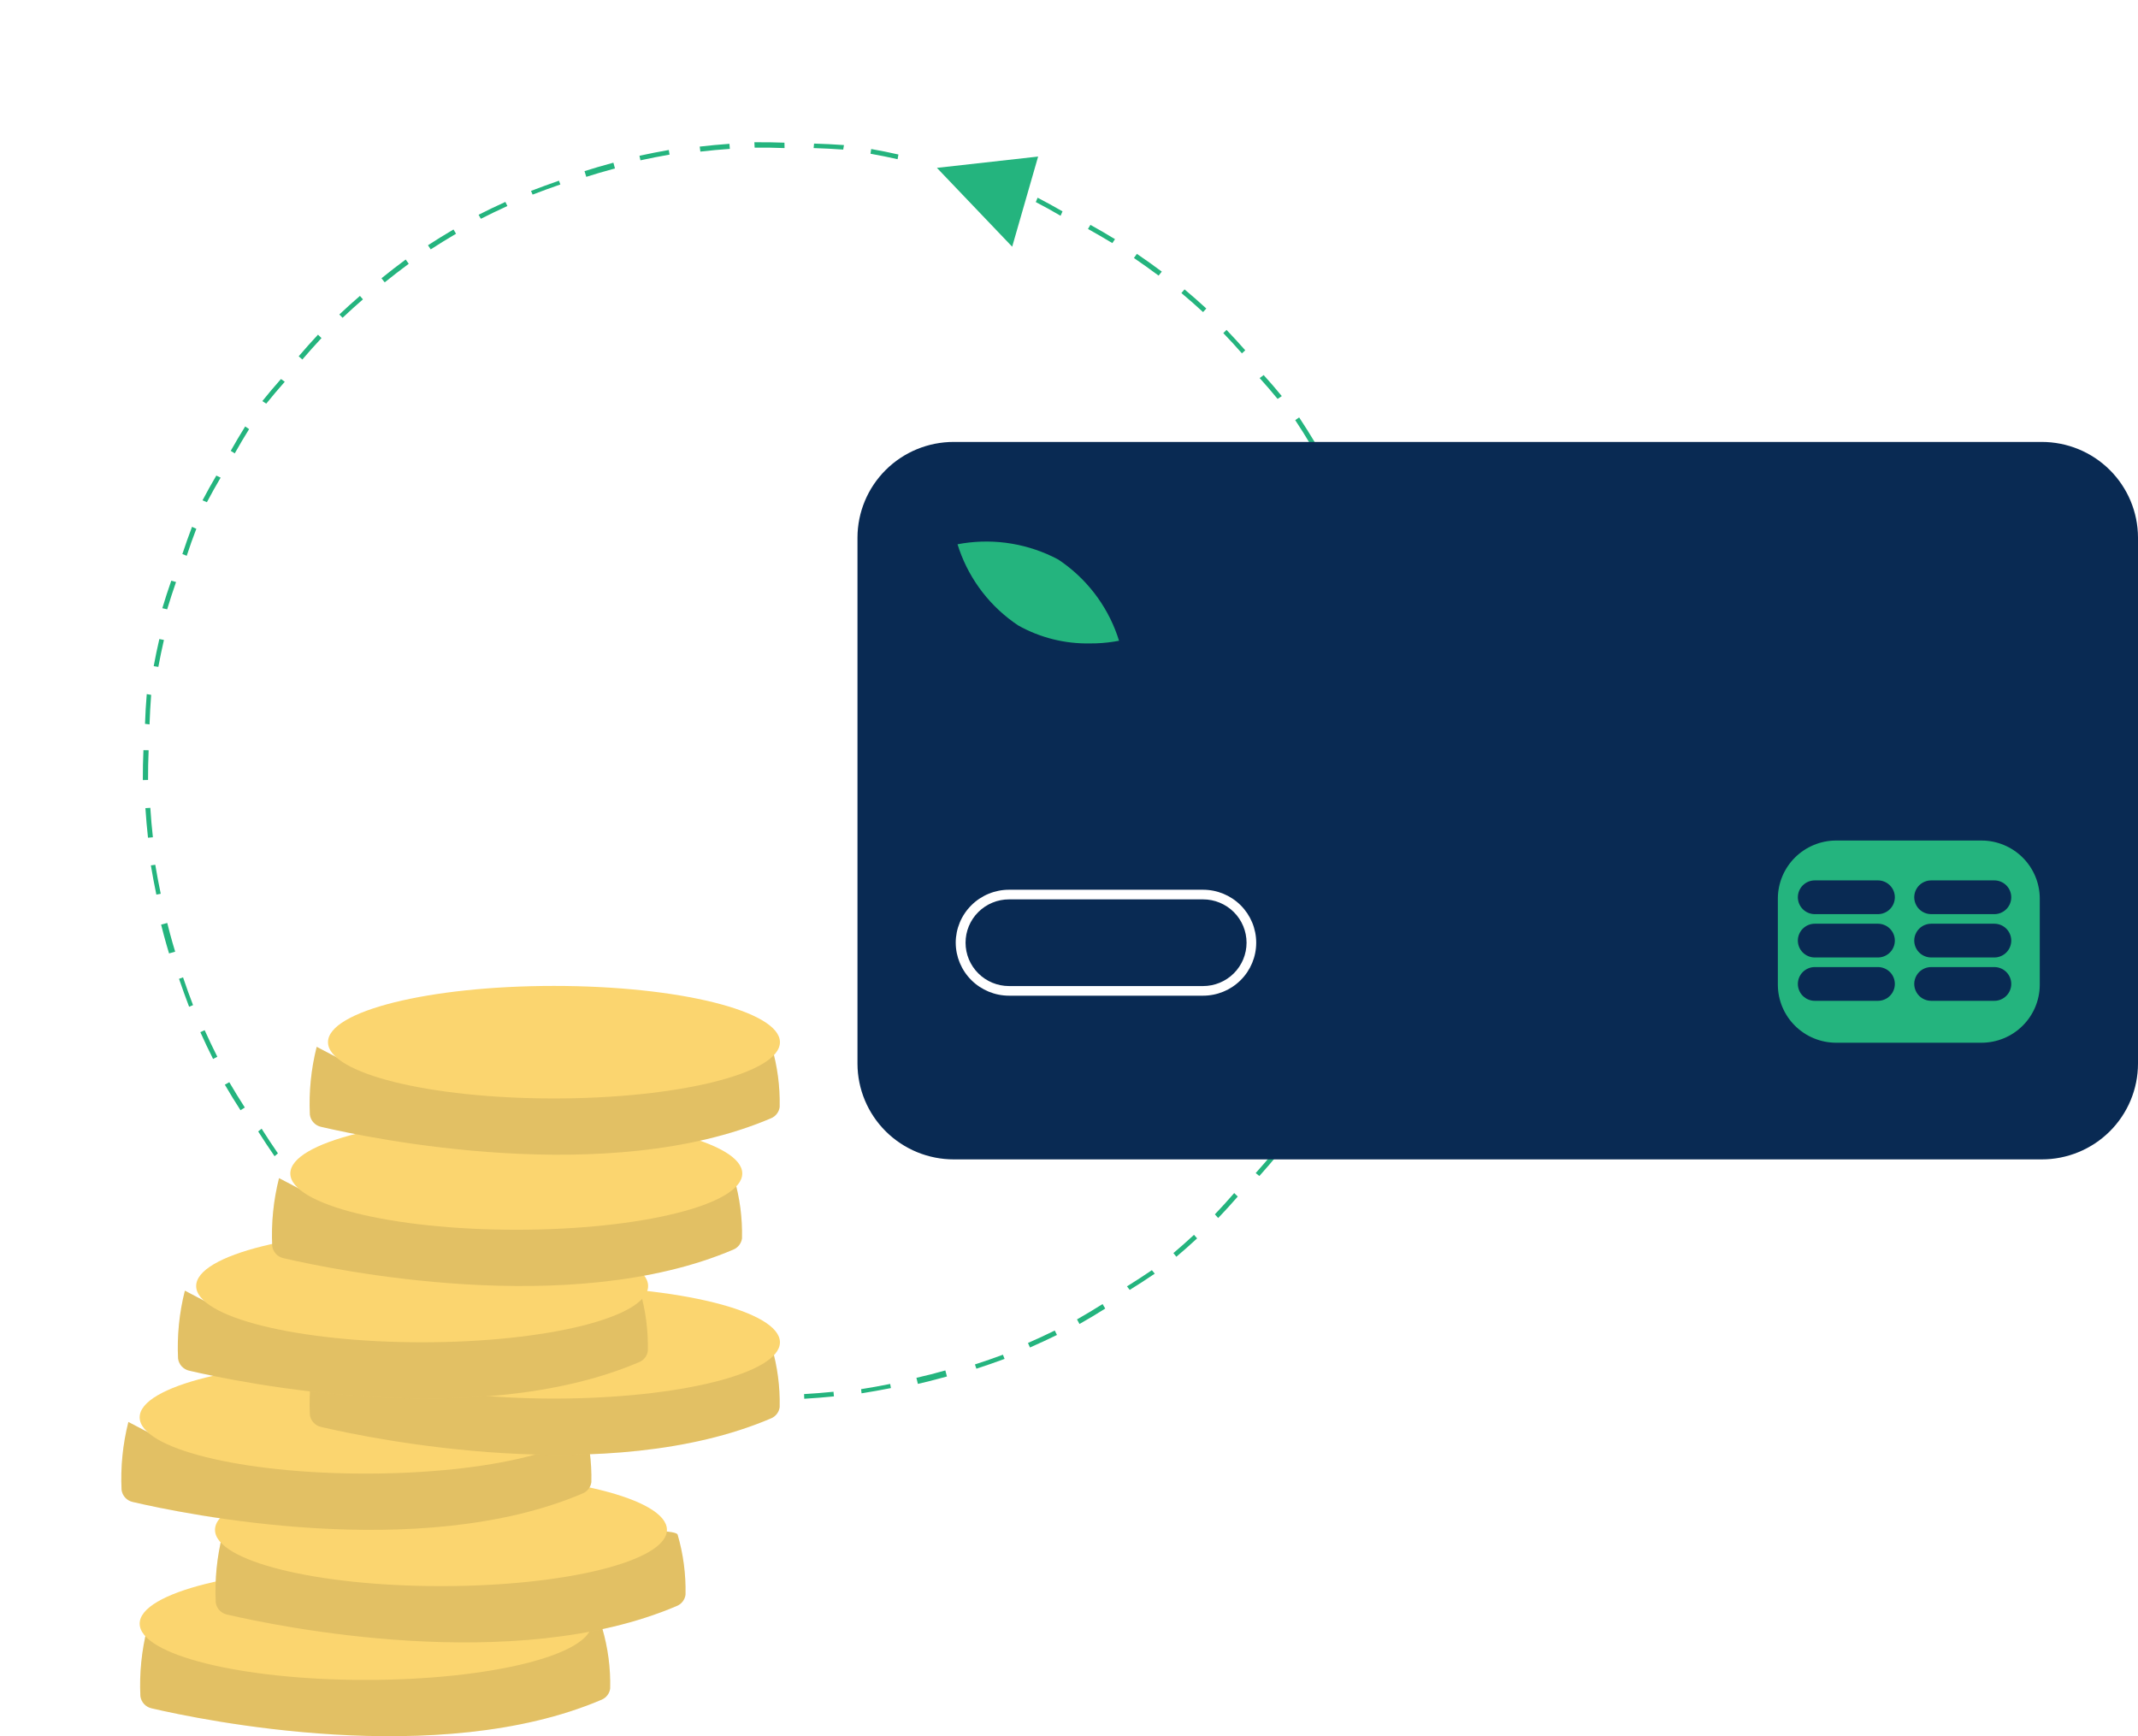<svg width="149" height="121" viewBox="0 0 149 121" fill="none" xmlns="http://www.w3.org/2000/svg">
<g clip-path="url(#clip0)">
<path d="M67.944 95.093C68.595 94.882 69.251 94.653 69.895 94.415L70.011 94.706C69.362 94.946 68.702 95.177 68.046 95.39L67.944 95.093ZM63.968 96.449L63.866 96.025C64.537 95.875 65.216 95.7 65.881 95.51L65.994 95.932C65.787 95.988 65.579 96.043 65.371 96.099C64.91 96.226 64.436 96.343 63.967 96.448L63.968 96.449ZM60.044 97.106L60.01 96.816C60.683 96.707 61.367 96.588 62.038 96.451L62.089 96.74C61.413 96.874 60.726 96.997 60.046 97.105L60.044 97.106ZM71.641 93.596C72.27 93.322 72.898 93.03 73.508 92.729L73.661 93.039C73.045 93.338 72.411 93.635 71.779 93.912L71.641 93.596ZM56.049 97.489L56.037 97.159C56.717 97.121 57.408 97.064 58.088 96.996L58.118 97.32C57.43 97.389 56.734 97.444 56.048 97.484L56.049 97.489ZM75.058 91.954C75.658 91.612 76.256 91.252 76.84 90.885L77.026 91.198C76.446 91.567 75.836 91.931 75.231 92.274L75.058 91.954ZM51.99 97.628L52.003 97.277C52.691 97.311 53.39 97.329 54.079 97.332L54.081 97.683C53.383 97.676 52.679 97.658 51.986 97.624L51.99 97.628ZM78.541 89.651C79.123 89.29 79.701 88.912 80.276 88.524L80.477 88.766C79.902 89.155 79.324 89.532 78.731 89.898L78.541 89.651ZM48.028 97.25L48.066 96.887C48.763 96.997 49.471 97.091 50.17 97.167L50.142 97.534C49.44 97.451 48.728 97.356 48.025 97.246L48.028 97.25ZM81.776 87.332C82.26 86.922 82.743 86.494 83.212 86.059L83.429 86.307C82.957 86.744 82.47 87.176 81.982 87.588L81.776 87.332ZM84.666 84.632C85.125 84.151 85.579 83.651 86.013 83.148L86.261 83.392C85.822 83.897 85.365 84.401 84.897 84.888L84.666 84.632ZM87.51 81.757C87.954 81.262 88.393 80.751 88.813 80.238L89.081 80.429C88.658 80.948 88.215 81.46 87.767 81.959L87.51 81.757ZM36.306 94.03L36.451 93.737C37.073 93.977 37.708 94.201 38.338 94.41L38.208 94.708C37.573 94.497 36.933 94.269 36.306 94.03ZM90.05 78.669C90.397 78.122 90.74 77.557 91.064 76.99L91.338 77.179C91.009 77.75 90.666 78.319 90.316 78.872L90.05 78.669ZM32.883 92.061L33.034 91.768C33.597 92.099 34.175 92.421 34.752 92.727L34.613 93.027C34.031 92.717 33.451 92.394 32.883 92.061ZM92.039 75.294C92.373 74.735 92.7 74.161 93.008 73.589L93.306 73.732C92.995 74.308 92.666 74.887 92.328 75.451L92.039 75.294ZM29.449 90.057L29.649 89.789C30.2 90.134 30.769 90.471 31.339 90.793L31.158 91.068C30.579 90.745 30.006 90.408 29.449 90.057ZM93.955 71.665C94.197 71.049 94.425 70.419 94.639 69.789L94.934 69.926C94.72 70.56 94.487 71.196 94.244 71.817L93.955 71.665ZM26.129 87.575L26.33 87.313C26.828 87.754 27.343 88.189 27.858 88.605L27.674 88.874C27.149 88.457 26.631 88.019 26.129 87.575ZM95.37 67.96C95.595 67.334 95.808 66.696 96.004 66.062L96.329 66.154C96.132 66.794 95.917 67.438 95.689 68.067L95.37 67.96ZM23.025 85.005L23.271 84.764C23.757 85.22 24.261 85.668 24.767 86.1L24.533 86.351C24.021 85.915 23.514 85.463 23.025 85.005ZM96.497 64.086C96.646 63.469 96.783 62.84 96.906 62.217L97.218 62.281C97.095 62.91 96.957 63.544 96.806 64.164L96.497 64.086ZM97.17 60.318C97.284 59.625 97.382 58.921 97.462 58.224L97.823 58.263C97.739 58.962 97.643 59.675 97.529 60.372L97.17 60.318ZM17.992 78.853L18.233 78.664C18.6 79.243 18.98 79.818 19.369 80.383L19.135 80.581C18.745 80.015 18.362 79.44 17.992 78.853ZM97.559 56.405C97.597 55.718 97.619 55.024 97.625 54.338L97.969 54.342C97.962 55.035 97.936 55.736 97.901 56.426L97.559 56.405ZM15.67 75.597L15.98 75.422C16.326 76.017 16.69 76.611 17.063 77.187L16.761 77.375C16.386 76.794 16.015 76.196 15.67 75.597ZM97.671 52.324C97.636 51.647 97.585 50.961 97.521 50.282L97.839 50.262C97.903 50.945 97.954 51.638 97.986 52.321L97.671 52.324ZM13.962 71.936L14.263 71.798C14.543 72.419 14.84 73.042 15.146 73.649L14.85 73.803C14.541 73.189 14.243 72.561 13.962 71.936ZM97.329 48.362C97.226 47.693 97.109 47.014 96.98 46.342L97.255 46.299C97.384 46.977 97.503 47.661 97.607 48.336L97.329 48.362ZM12.477 68.217L12.757 68.115C12.975 68.763 13.209 69.414 13.454 70.05L13.179 70.165C12.934 69.52 12.698 68.868 12.477 68.217ZM96.761 44.463C96.617 43.789 96.454 43.111 96.275 42.447L96.671 42.342C96.851 43.011 97.016 43.694 97.161 44.376L96.761 44.463ZM11.428 65.213C11.358 64.956 11.292 64.698 11.228 64.44L11.656 64.325C11.718 64.579 11.784 64.836 11.854 65.094C11.965 65.507 12.084 65.92 12.208 66.325L11.782 66.448C11.66 66.046 11.54 65.63 11.428 65.213ZM10.897 62.349C10.756 61.673 10.626 60.989 10.514 60.312L10.821 60.268C10.934 60.939 11.062 61.621 11.202 62.29L10.897 62.349ZM94.727 37.904C94.502 37.272 94.342 36.978 94.097 36.353L94.337 36.238C94.587 36.865 94.784 37.337 95.013 37.979L94.727 37.904ZM10.314 58.383C10.239 57.7 10.178 57.007 10.134 56.323L10.476 56.302C10.519 56.981 10.579 57.669 10.655 58.353L10.314 58.383ZM92.404 32.754L92.673 32.598C92.988 33.203 93.293 33.827 93.579 34.45L93.303 34.592C93.02 33.974 92.715 33.356 92.404 32.754ZM9.954 54.368C9.952 53.677 9.965 52.975 9.996 52.282L10.359 52.288C10.329 52.972 10.315 53.672 10.318 54.359L9.954 54.368ZM90.262 29.282L90.54 29.091C90.921 29.666 91.295 30.261 91.65 30.855L91.364 31.033C91.011 30.437 90.643 29.847 90.262 29.276L90.262 29.282ZM10.106 50.447C10.131 49.763 10.167 49.059 10.227 48.373L10.534 48.427C10.482 49.107 10.445 49.804 10.421 50.487L10.106 50.447ZM87.787 26.35L88.067 26.14C88.498 26.615 88.924 27.109 89.33 27.605L89.038 27.802C88.637 27.312 88.214 26.822 87.787 26.35ZM10.711 46.426C10.828 45.795 10.96 45.16 11.105 44.536L11.425 44.602C11.281 45.221 11.15 45.851 11.035 46.478L10.711 46.426ZM85.254 23.216L85.478 22.991C85.921 23.452 86.36 23.931 86.783 24.413L86.551 24.627C86.131 24.148 85.695 23.671 85.254 23.214L85.254 23.216ZM11.313 42.387C11.504 41.748 11.715 41.102 11.937 40.469L12.269 40.563C12.048 41.191 11.841 41.832 11.651 42.466L11.313 42.387ZM82.334 20.424L82.552 20.168C83.064 20.597 83.575 21.046 84.069 21.5L83.844 21.751C83.348 21.294 82.841 20.849 82.334 20.424ZM12.709 38.613C12.92 37.977 13.146 37.339 13.383 36.715L13.683 36.853C13.442 37.472 13.22 38.104 13.013 38.736L12.709 38.613ZM79.024 17.98L79.231 17.692C79.817 18.089 80.402 18.505 80.967 18.93L80.745 19.209C80.181 18.787 79.603 18.375 79.024 17.98ZM14.114 34.87C14.419 34.292 14.742 33.71 15.076 33.144L15.376 33.288C15.043 33.85 14.723 34.427 14.419 35.001L14.114 34.87ZM75.824 15.953L75.993 15.671C76.567 15.988 77.144 16.323 77.706 16.668L77.521 16.942C76.967 16.606 76.39 16.274 75.824 15.957L75.824 15.953ZM16.08 31.421C16.402 30.848 16.742 30.275 17.088 29.72L17.36 29.908C17.017 30.459 16.68 31.027 16.361 31.597L16.08 31.421ZM72.186 14.083L72.312 13.779C72.892 14.081 73.477 14.4 74.048 14.731L73.913 15.038C73.343 14.7 72.763 14.383 72.186 14.083ZM18.282 27.954C18.699 27.436 19.136 26.914 19.581 26.416L19.847 26.605C19.406 27.104 18.972 27.617 18.556 28.131L18.282 27.954ZM20.817 24.831C21.251 24.321 21.703 23.815 22.161 23.324L22.405 23.562C21.951 24.048 21.502 24.551 21.07 25.057L20.817 24.831ZM23.649 21.917C24.115 21.477 24.599 21.041 25.084 20.623L25.295 20.863C24.814 21.277 24.335 21.711 23.875 22.148L23.649 21.917ZM60.667 10.715L60.714 10.385C61.346 10.497 61.985 10.624 62.613 10.768L62.554 11.095C61.93 10.954 61.296 10.826 60.667 10.715ZM26.585 19.394C27.136 18.947 27.705 18.507 28.272 18.088L28.487 18.384C27.921 18.805 27.358 19.236 26.811 19.678L26.585 19.394ZM56.703 10.32L56.733 10.006C57.426 10.027 58.127 10.061 58.816 10.11L58.765 10.425C58.088 10.375 57.391 10.341 56.703 10.32ZM29.827 17.092C30.405 16.714 31.008 16.345 31.605 15.994L31.782 16.291C31.188 16.639 30.595 17.005 30.016 17.38L29.827 17.092ZM52.591 10.288L52.573 9.915C53.267 9.907 53.972 9.916 54.669 9.944L54.676 10.32C53.989 10.29 53.285 10.285 52.594 10.289L52.591 10.288ZM33.354 14.968C33.966 14.657 34.594 14.355 35.22 14.072L35.361 14.359C34.74 14.641 34.117 14.94 33.511 15.248L33.354 14.968ZM48.811 10.569L48.764 10.216C49.45 10.136 50.147 10.072 50.835 10.023L50.864 10.377C50.18 10.422 49.49 10.487 48.811 10.566L48.811 10.569ZM37.007 13.305C37.648 13.056 38.304 12.823 38.954 12.593L39.053 12.856C38.406 13.079 37.755 13.318 37.119 13.563L37.007 13.305ZM44.633 11.173L44.565 10.855C45.241 10.707 45.929 10.572 46.609 10.453L46.663 10.775C45.988 10.893 45.304 11.027 44.633 11.173ZM40.736 11.927C41.347 11.732 41.971 11.547 42.596 11.38L42.749 11.339L42.858 11.742L42.704 11.783C42.084 11.949 41.464 12.132 40.858 12.325L40.736 11.927Z" fill="#24B47E"/>
<path d="M70.54 17.194L72.348 10.911L65.295 11.699L70.54 17.194Z" fill="#24B47E"/>
<path d="M66.475 80.802C64.697 80.803 62.992 80.101 61.733 78.852C60.474 77.602 59.764 75.906 59.759 74.135V37.467C59.762 35.696 60.472 33.999 61.731 32.748C62.99 31.498 64.697 30.797 66.475 30.8H142.284C144.062 30.798 145.768 31.498 147.028 32.749C148.287 33.999 148.996 35.696 149 37.467V74.135C148.996 75.906 148.287 77.603 147.028 78.853C145.768 80.104 144.062 80.805 142.284 80.802H66.475ZM66.606 65.701C66.609 66.681 67.002 67.62 67.699 68.312C68.396 69.004 69.34 69.393 70.324 69.393H83.841C84.824 69.393 85.767 69.004 86.462 68.311C87.157 67.619 87.547 66.68 87.547 65.701C87.547 64.722 87.157 63.783 86.462 63.09C85.767 62.398 84.824 62.009 83.841 62.009H70.324C69.339 62.008 68.394 62.397 67.697 63.09C66.999 63.782 66.607 64.723 66.605 65.704L66.606 65.701ZM70.324 68.722C69.519 68.722 68.748 68.404 68.179 67.837C67.61 67.271 67.291 66.502 67.291 65.701C67.291 64.9 67.61 64.131 68.179 63.565C68.748 62.998 69.519 62.68 70.324 62.68H83.841C84.645 62.68 85.417 62.998 85.986 63.565C86.554 64.131 86.874 64.9 86.874 65.701C86.874 66.502 86.554 67.271 85.986 67.837C85.417 68.404 84.645 68.722 83.841 68.722H70.324Z" fill="#092A53"/>
<path d="M67.113 37.866C69.39 37.516 71.72 37.912 73.751 38.995C75.665 40.267 77.11 42.126 77.867 44.289L77.986 44.656L77.604 44.722C77.06 44.807 76.51 44.847 75.959 44.843C74.212 44.876 72.488 44.444 70.965 43.593C69.052 42.321 67.608 40.462 66.851 38.298L66.731 37.932L67.113 37.866Z" fill="#24B47E"/>
<path d="M142.154 68.645C142.148 69.713 141.718 70.736 140.958 71.49C140.199 72.245 139.171 72.669 138.098 72.672H127.957C126.885 72.669 125.857 72.245 125.097 71.49C124.337 70.736 123.907 69.713 123.901 68.645V62.607C123.907 61.538 124.337 60.516 125.097 59.761C125.857 59.007 126.885 58.582 127.957 58.579H138.098C139.171 58.582 140.199 59.007 140.958 59.761C141.718 60.516 142.148 61.538 142.154 62.607V68.645Z" fill="#24B47E"/>
<path d="M126.477 69.751C126.163 69.751 125.863 69.627 125.641 69.406C125.42 69.186 125.295 68.886 125.295 68.574C125.295 68.262 125.42 67.963 125.641 67.742C125.863 67.522 126.163 67.398 126.477 67.398H130.873C131.186 67.398 131.487 67.522 131.708 67.742C131.93 67.963 132.054 68.262 132.054 68.574C132.054 68.886 131.93 69.186 131.708 69.406C131.487 69.627 131.186 69.751 130.873 69.751H126.477Z" fill="#092A53"/>
<path d="M134.587 69.751C134.38 69.751 134.176 69.696 133.996 69.593C133.816 69.49 133.667 69.341 133.564 69.162C133.46 68.983 133.406 68.78 133.406 68.573C133.406 68.367 133.461 68.163 133.565 67.985C133.669 67.806 133.818 67.658 133.997 67.555C134.177 67.452 134.38 67.398 134.587 67.398H138.986C139.299 67.398 139.6 67.522 139.821 67.742C140.043 67.963 140.167 68.262 140.167 68.574C140.167 68.886 140.043 69.186 139.821 69.406C139.6 69.627 139.299 69.751 138.986 69.751H134.587Z" fill="#092A53"/>
<path d="M126.477 66.73C126.163 66.73 125.863 66.606 125.641 66.385C125.42 66.165 125.295 65.865 125.295 65.553C125.295 65.241 125.42 64.942 125.641 64.721C125.863 64.501 126.163 64.377 126.477 64.377H130.873C131.186 64.377 131.487 64.501 131.708 64.721C131.93 64.942 132.054 65.241 132.054 65.553C132.054 65.865 131.93 66.165 131.708 66.385C131.487 66.606 131.186 66.73 130.873 66.73H126.477Z" fill="#092A53"/>
<path d="M134.587 66.73C134.38 66.73 134.176 66.675 133.996 66.572C133.816 66.469 133.667 66.32 133.564 66.141C133.46 65.962 133.406 65.759 133.406 65.552C133.406 65.346 133.461 65.142 133.565 64.964C133.669 64.785 133.818 64.637 133.997 64.534C134.177 64.431 134.38 64.377 134.587 64.377H138.986C139.299 64.377 139.6 64.501 139.821 64.721C140.043 64.942 140.167 65.241 140.167 65.553C140.167 65.865 140.043 66.165 139.821 66.385C139.6 66.606 139.299 66.73 138.986 66.73H134.587Z" fill="#092A53"/>
<path d="M126.477 63.71C126.163 63.71 125.863 63.586 125.641 63.365C125.42 63.145 125.295 62.846 125.295 62.533C125.295 62.221 125.42 61.922 125.641 61.702C125.863 61.481 126.163 61.357 126.477 61.357H130.873C131.186 61.357 131.487 61.481 131.708 61.702C131.93 61.922 132.054 62.221 132.054 62.533C132.054 62.846 131.93 63.145 131.708 63.365C131.487 63.586 131.186 63.71 130.873 63.71H126.477Z" fill="#092A53"/>
<path d="M134.587 63.71C134.38 63.71 134.176 63.656 133.996 63.552C133.816 63.449 133.667 63.3 133.564 63.121C133.46 62.942 133.406 62.739 133.406 62.532C133.406 62.326 133.461 62.123 133.565 61.944C133.669 61.765 133.818 61.617 133.997 61.514C134.177 61.411 134.38 61.357 134.587 61.357H138.986C139.299 61.357 139.6 61.481 139.821 61.702C140.043 61.922 140.167 62.221 140.167 62.533C140.167 62.846 140.043 63.145 139.821 63.365C139.6 63.586 139.299 63.71 138.986 63.71H134.587Z" fill="#092A53"/>
<path d="M11.761 114.269L10.259 113.481C9.868 115.026 9.707 116.621 9.784 118.213C9.811 118.418 9.901 118.609 10.042 118.761C10.183 118.913 10.368 119.017 10.571 119.06C14.037 119.869 30.559 123.314 41.921 118.461C42.082 118.395 42.222 118.288 42.328 118.15C42.434 118.012 42.502 117.849 42.524 117.677C42.557 116.259 42.371 114.845 41.973 113.483C41.544 112.434 11.761 114.269 11.761 114.269Z" fill="#FBD56F"/>
<path opacity="0.1" d="M11.761 114.269L10.259 113.481C9.868 115.026 9.707 116.621 9.784 118.213C9.811 118.418 9.901 118.609 10.042 118.761C10.183 118.913 10.368 119.017 10.571 119.06C14.037 119.869 30.559 123.314 41.921 118.461C42.082 118.395 42.222 118.288 42.328 118.15C42.434 118.012 42.502 117.849 42.524 117.677C42.557 116.259 42.371 114.845 41.973 113.483C41.544 112.434 11.761 114.269 11.761 114.269Z" fill="black"/>
<path d="M25.483 117.08C34.18 117.08 41.231 115.324 41.231 113.158C41.231 110.992 34.18 109.236 25.483 109.236C16.785 109.236 9.734 110.992 9.734 113.158C9.734 115.324 16.785 117.08 25.483 117.08Z" fill="#FBD56F"/>
<path d="M17.011 107.733L15.509 106.945C15.117 108.49 14.957 110.085 15.034 111.677C15.061 111.882 15.151 112.073 15.292 112.225C15.433 112.376 15.618 112.481 15.821 112.524C19.287 113.333 35.809 116.778 47.171 111.925C47.332 111.859 47.472 111.751 47.578 111.614C47.684 111.476 47.752 111.313 47.774 111.141C47.807 109.723 47.621 108.309 47.223 106.947C46.794 105.897 17.011 107.733 17.011 107.733Z" fill="#FBD56F"/>
<path opacity="0.1" d="M17.011 107.733L15.509 106.945C15.117 108.49 14.957 110.085 15.034 111.677C15.061 111.882 15.151 112.073 15.292 112.225C15.433 112.376 15.618 112.481 15.821 112.524C19.287 113.333 35.809 116.778 47.171 111.925C47.332 111.859 47.472 111.751 47.578 111.614C47.684 111.476 47.752 111.313 47.774 111.141C47.807 109.723 47.621 108.309 47.223 106.947C46.794 105.897 17.011 107.733 17.011 107.733Z" fill="black"/>
<path d="M30.732 110.543C39.43 110.543 46.48 108.788 46.48 106.622C46.48 104.456 39.43 102.7 30.732 102.7C22.035 102.7 14.984 104.456 14.984 106.622C14.984 108.788 22.035 110.543 30.732 110.543Z" fill="#FBD56F"/>
<path d="M10.449 99.889L8.947 99.101C8.556 100.647 8.395 102.241 8.472 103.833C8.499 104.038 8.589 104.23 8.73 104.381C8.871 104.533 9.056 104.637 9.259 104.68C12.725 105.49 29.247 108.934 40.609 104.082C40.77 104.015 40.91 103.908 41.016 103.77C41.122 103.633 41.19 103.469 41.212 103.297C41.245 101.88 41.059 100.465 40.661 99.104C40.232 98.054 10.449 99.889 10.449 99.889Z" fill="#FBD56F"/>
<path opacity="0.1" d="M10.449 99.889L8.947 99.101C8.556 100.647 8.395 102.241 8.472 103.833C8.499 104.038 8.589 104.23 8.73 104.381C8.871 104.533 9.056 104.637 9.259 104.68C12.725 105.49 29.247 108.934 40.609 104.082C40.77 104.015 40.91 103.908 41.016 103.77C41.122 103.633 41.19 103.469 41.212 103.297C41.245 101.88 41.059 100.465 40.661 99.104C40.232 98.054 10.449 99.889 10.449 99.889Z" fill="black"/>
<path d="M25.483 102.7C34.18 102.7 41.231 100.944 41.231 98.778C41.231 96.612 34.18 94.856 25.483 94.856C16.785 94.856 9.734 96.612 9.734 98.778C9.734 100.944 16.785 102.7 25.483 102.7Z" fill="#FBD56F"/>
<path d="M23.573 94.66L22.07 93.872C21.679 95.418 21.519 97.012 21.595 98.604C21.622 98.809 21.713 99.001 21.854 99.152C21.995 99.304 22.18 99.408 22.383 99.451C25.848 100.261 42.371 103.705 53.732 98.853C53.893 98.786 54.034 98.679 54.14 98.541C54.246 98.404 54.313 98.24 54.336 98.068C54.368 96.651 54.182 95.236 53.785 93.875C53.355 92.825 23.573 94.66 23.573 94.66Z" fill="#FBD56F"/>
<path opacity="0.1" d="M23.573 94.66L22.07 93.872C21.679 95.418 21.519 97.012 21.595 98.604C21.622 98.809 21.713 99.001 21.854 99.152C21.995 99.304 22.18 99.408 22.383 99.451C25.848 100.261 42.371 103.705 53.732 98.853C53.893 98.786 54.034 98.679 54.14 98.541C54.246 98.404 54.313 98.24 54.336 98.068C54.368 96.651 54.182 95.236 53.785 93.875C53.355 92.825 23.573 94.66 23.573 94.66Z" fill="black"/>
<path d="M38.606 97.471C47.304 97.471 54.355 95.715 54.355 93.549C54.355 91.383 47.304 89.627 38.606 89.627C29.909 89.627 22.858 91.383 22.858 93.549C22.858 95.715 29.909 97.471 38.606 97.471Z" fill="#FBD56F"/>
<path d="M14.386 90.739L12.884 89.95C12.492 91.496 12.332 93.09 12.409 94.683C12.436 94.887 12.526 95.079 12.667 95.231C12.808 95.382 12.993 95.487 13.196 95.53C16.662 96.339 33.184 99.783 44.546 94.931C44.707 94.865 44.847 94.757 44.953 94.62C45.059 94.482 45.127 94.319 45.149 94.147C45.182 92.729 44.996 91.314 44.598 89.953C44.169 88.903 14.386 90.739 14.386 90.739Z" fill="#FBD56F"/>
<path opacity="0.1" d="M14.386 90.739L12.884 89.95C12.492 91.496 12.332 93.09 12.409 94.683C12.436 94.887 12.526 95.079 12.667 95.231C12.808 95.382 12.993 95.487 13.196 95.53C16.662 96.339 33.184 99.783 44.546 94.931C44.707 94.865 44.847 94.757 44.953 94.62C45.059 94.482 45.127 94.319 45.149 94.147C45.182 92.729 44.996 91.314 44.598 89.953C44.169 88.903 14.386 90.739 14.386 90.739Z" fill="black"/>
<path d="M29.42 93.549C38.117 93.549 45.168 91.793 45.168 89.627C45.168 87.462 38.117 85.706 29.42 85.706C20.722 85.706 13.671 87.462 13.671 89.627C13.671 91.793 20.722 93.549 29.42 93.549Z" fill="#FBD56F"/>
<path d="M20.948 82.895L19.446 82.107C19.055 83.652 18.895 85.247 18.971 86.839C18.998 87.044 19.088 87.235 19.229 87.387C19.37 87.539 19.555 87.643 19.758 87.686C23.224 88.495 39.746 91.94 51.108 87.088C51.269 87.021 51.409 86.914 51.515 86.776C51.621 86.638 51.689 86.475 51.711 86.303C51.744 84.885 51.558 83.471 51.16 82.109C50.731 81.06 20.948 82.895 20.948 82.895Z" fill="#FBD56F"/>
<path opacity="0.1" d="M20.948 82.895L19.446 82.107C19.055 83.652 18.895 85.247 18.971 86.839C18.998 87.044 19.088 87.235 19.229 87.387C19.37 87.539 19.555 87.643 19.758 87.686C23.224 88.495 39.746 91.94 51.108 87.088C51.269 87.021 51.409 86.914 51.515 86.776C51.621 86.638 51.689 86.475 51.711 86.303C51.744 84.885 51.558 83.471 51.16 82.109C50.731 81.06 20.948 82.895 20.948 82.895Z" fill="black"/>
<path d="M35.981 85.706C44.679 85.706 51.73 83.95 51.73 81.784C51.73 79.618 44.679 77.862 35.981 77.862C27.284 77.862 20.233 79.618 20.233 81.784C20.233 83.95 27.284 85.706 35.981 85.706Z" fill="#FBD56F"/>
<path d="M23.573 73.744L22.07 72.956C21.679 74.502 21.519 76.096 21.595 77.688C21.622 77.893 21.713 78.085 21.854 78.236C21.995 78.388 22.18 78.492 22.383 78.535C25.848 79.345 42.371 82.789 53.732 77.937C53.893 77.871 54.034 77.763 54.14 77.625C54.246 77.488 54.313 77.325 54.336 77.152C54.368 75.735 54.182 74.32 53.785 72.959C53.355 71.909 23.573 73.744 23.573 73.744Z" fill="#FBD56F"/>
<path opacity="0.1" d="M23.573 73.744L22.07 72.956C21.679 74.502 21.519 76.096 21.595 77.688C21.622 77.893 21.713 78.085 21.854 78.236C21.995 78.388 22.18 78.492 22.383 78.535C25.848 79.345 42.371 82.789 53.732 77.937C53.893 77.871 54.034 77.763 54.14 77.625C54.246 77.488 54.313 77.325 54.336 77.152C54.368 75.735 54.182 74.32 53.785 72.959C53.355 71.909 23.573 73.744 23.573 73.744Z" fill="black"/>
<path d="M38.606 76.555C47.304 76.555 54.355 74.799 54.355 72.633C54.355 70.467 47.304 68.712 38.606 68.712C29.909 68.712 22.858 70.467 22.858 72.633C22.858 74.799 29.909 76.555 38.606 76.555Z" fill="#FBD56F"/>
</g>
<defs>
<clipPath id="clip0">
<rect width="149" height="121" fill="white"/>
</clipPath>
</defs>
</svg>
